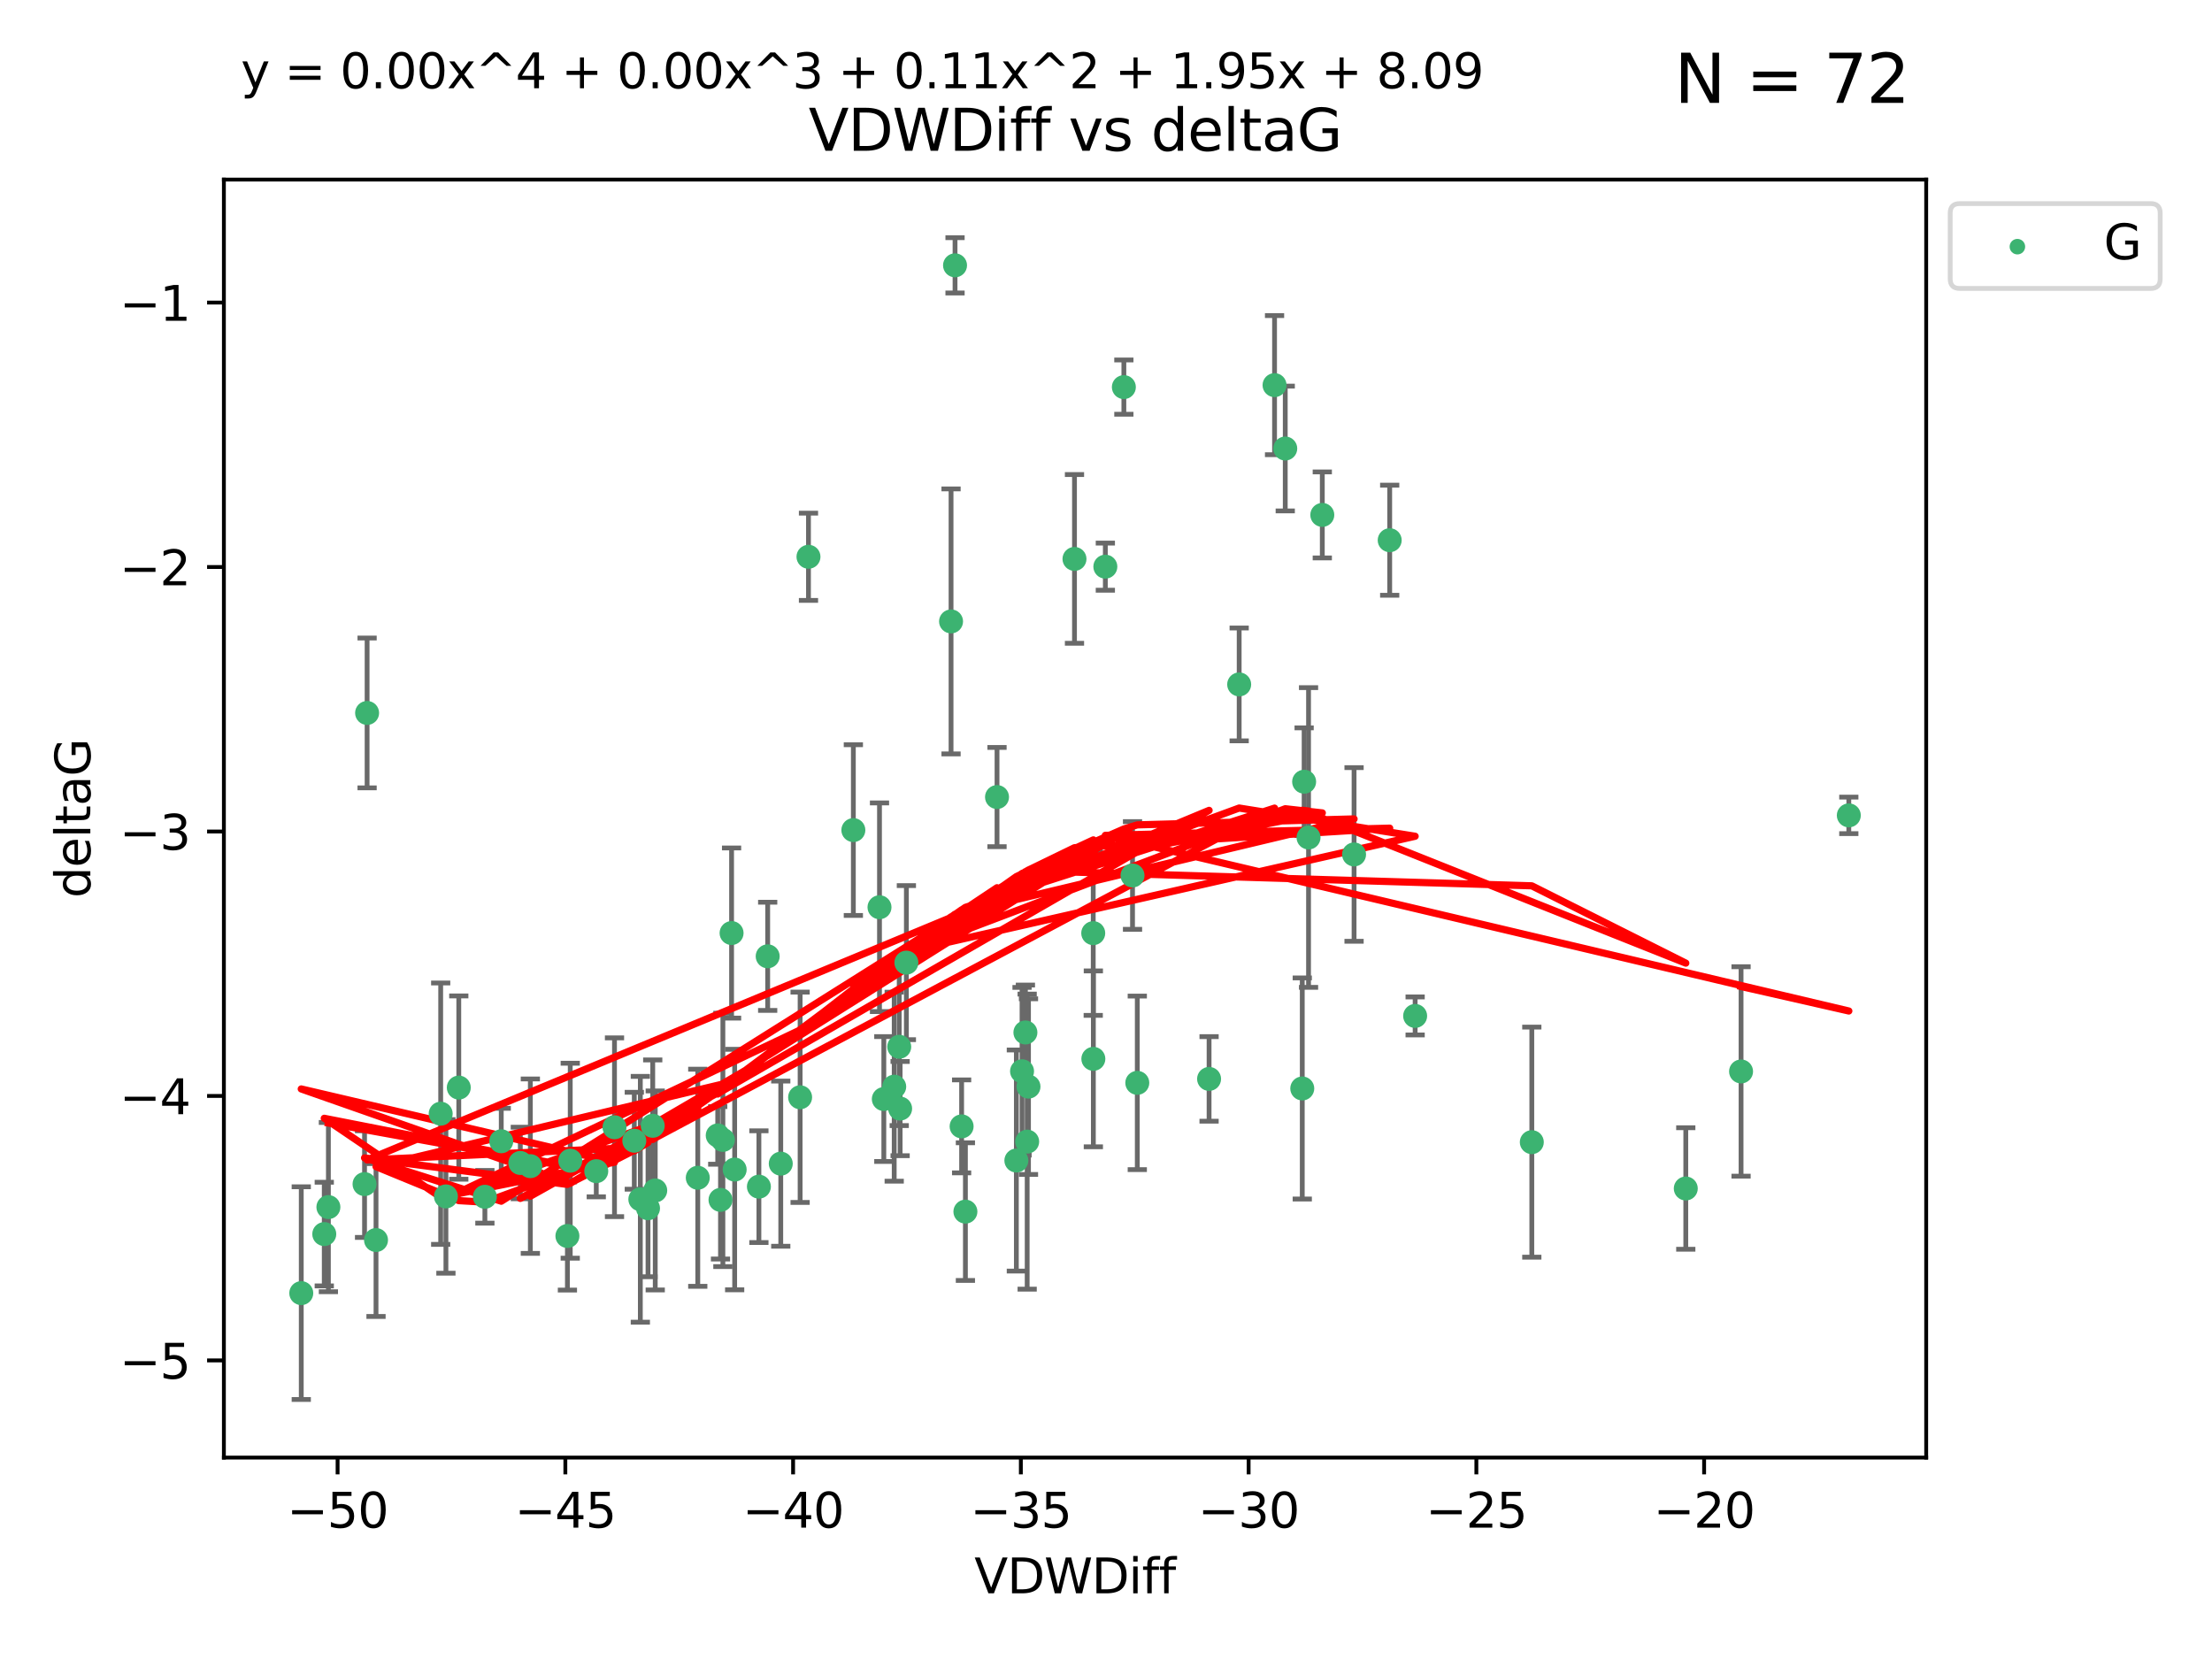 <?xml version="1.0" encoding="utf-8" standalone="no"?>
<!DOCTYPE svg PUBLIC "-//W3C//DTD SVG 1.1//EN"
  "http://www.w3.org/Graphics/SVG/1.1/DTD/svg11.dtd">
<svg xmlns:xlink="http://www.w3.org/1999/xlink" width="460.8pt" height="345.6pt" viewBox="0 0 460.8 345.6" xmlns="http://www.w3.org/2000/svg" version="1.1">
 <defs>
  <style type="text/css">*{stroke-linejoin: round; stroke-linecap: butt}</style>
 </defs>
 <g id="figure_1">
  <g id="patch_1">
   <path d="M 0 345.6 
L 460.8 345.6 
L 460.8 0 
L 0 0 
z
" style="fill: #ffffff"/>
  </g>
  <g id="axes_1">
   <g id="patch_2">
    <path d="M 46.64 303.64 
L 401.26 303.64 
L 401.26 37.411 
L 46.64 37.411 
z
" style="fill: #ffffff"/>
   </g>
   <g id="PathCollection_1">
    <defs>
     <path id="mcf8e134820" d="M 0 1.118 
C 0.297 1.118 0.581 1 0.791 0.791 
C 1 0.581 1.118 0.297 1.118 0 
C 1.118 -0.297 1 -0.581 0.791 -0.791 
C 0.581 -1 0.297 -1.118 0 -1.118 
C -0.297 -1.118 -0.581 -1 -0.791 -0.791 
C -1 -0.581 -1.118 -0.297 -1.118 0 
C -1.118 0.297 -1 0.581 -0.791 0.791 
C -0.581 1 -0.297 1.118 0 1.118 
z
" style="stroke: #3cb371"/>
    </defs>
    <g clip-path="url(#pd98033c7cc)">
     <use xlink:href="#mcf8e134820" x="68.411" y="251.46" style="fill: #3cb371; stroke: #3cb371"/>
     <use xlink:href="#mcf8e134820" x="124.214" y="243.977" style="fill: #3cb371; stroke: #3cb371"/>
     <use xlink:href="#mcf8e134820" x="67.551" y="257.08" style="fill: #3cb371; stroke: #3cb371"/>
     <use xlink:href="#mcf8e134820" x="91.803" y="232.001" style="fill: #3cb371; stroke: #3cb371"/>
     <use xlink:href="#mcf8e134820" x="128.011" y="234.826" style="fill: #3cb371; stroke: #3cb371"/>
     <use xlink:href="#mcf8e134820" x="62.759" y="269.383" style="fill: #3cb371; stroke: #3cb371"/>
     <use xlink:href="#mcf8e134820" x="118.792" y="241.796" style="fill: #3cb371; stroke: #3cb371"/>
     <use xlink:href="#mcf8e134820" x="145.359" y="245.348" style="fill: #3cb371; stroke: #3cb371"/>
     <use xlink:href="#mcf8e134820" x="92.893" y="249.234" style="fill: #3cb371; stroke: #3cb371"/>
     <use xlink:href="#mcf8e134820" x="166.679" y="228.582" style="fill: #3cb371; stroke: #3cb371"/>
     <use xlink:href="#mcf8e134820" x="149.516" y="236.528" style="fill: #3cb371; stroke: #3cb371"/>
     <use xlink:href="#mcf8e134820" x="150.59" y="237.464" style="fill: #3cb371; stroke: #3cb371"/>
     <use xlink:href="#mcf8e134820" x="108.391" y="242.265" style="fill: #3cb371; stroke: #3cb371"/>
     <use xlink:href="#mcf8e134820" x="153.044" y="243.641" style="fill: #3cb371; stroke: #3cb371"/>
     <use xlink:href="#mcf8e134820" x="78.331" y="258.322" style="fill: #3cb371; stroke: #3cb371"/>
     <use xlink:href="#mcf8e134820" x="95.574" y="226.563" style="fill: #3cb371; stroke: #3cb371"/>
     <use xlink:href="#mcf8e134820" x="101.011" y="249.312" style="fill: #3cb371; stroke: #3cb371"/>
     <use xlink:href="#mcf8e134820" x="134.994" y="251.701" style="fill: #3cb371; stroke: #3cb371"/>
     <use xlink:href="#mcf8e134820" x="132.136" y="237.637" style="fill: #3cb371; stroke: #3cb371"/>
     <use xlink:href="#mcf8e134820" x="158.093" y="247.203" style="fill: #3cb371; stroke: #3cb371"/>
     <use xlink:href="#mcf8e134820" x="110.482" y="242.932" style="fill: #3cb371; stroke: #3cb371"/>
     <use xlink:href="#mcf8e134820" x="152.401" y="194.371" style="fill: #3cb371; stroke: #3cb371"/>
     <use xlink:href="#mcf8e134820" x="150.094" y="249.955" style="fill: #3cb371; stroke: #3cb371"/>
     <use xlink:href="#mcf8e134820" x="251.873" y="224.758" style="fill: #3cb371; stroke: #3cb371"/>
     <use xlink:href="#mcf8e134820" x="76.474" y="148.521" style="fill: #3cb371; stroke: #3cb371"/>
     <use xlink:href="#mcf8e134820" x="133.394" y="249.833" style="fill: #3cb371; stroke: #3cb371"/>
     <use xlink:href="#mcf8e134820" x="118.202" y="257.479" style="fill: #3cb371; stroke: #3cb371"/>
     <use xlink:href="#mcf8e134820" x="75.941" y="246.67" style="fill: #3cb371; stroke: #3cb371"/>
     <use xlink:href="#mcf8e134820" x="104.421" y="237.745" style="fill: #3cb371; stroke: #3cb371"/>
     <use xlink:href="#mcf8e134820" x="214.252" y="226.364" style="fill: #3cb371; stroke: #3cb371"/>
     <use xlink:href="#mcf8e134820" x="227.74" y="194.392" style="fill: #3cb371; stroke: #3cb371"/>
     <use xlink:href="#mcf8e134820" x="211.727" y="241.76" style="fill: #3cb371; stroke: #3cb371"/>
     <use xlink:href="#mcf8e134820" x="168.421" y="115.986" style="fill: #3cb371; stroke: #3cb371"/>
     <use xlink:href="#mcf8e134820" x="198.122" y="129.453" style="fill: #3cb371; stroke: #3cb371"/>
     <use xlink:href="#mcf8e134820" x="177.77" y="172.924" style="fill: #3cb371; stroke: #3cb371"/>
     <use xlink:href="#mcf8e134820" x="187.512" y="230.938" style="fill: #3cb371; stroke: #3cb371"/>
     <use xlink:href="#mcf8e134820" x="162.647" y="242.409" style="fill: #3cb371; stroke: #3cb371"/>
     <use xlink:href="#mcf8e134820" x="227.766" y="220.579" style="fill: #3cb371; stroke: #3cb371"/>
     <use xlink:href="#mcf8e134820" x="184.117" y="228.95" style="fill: #3cb371; stroke: #3cb371"/>
     <use xlink:href="#mcf8e134820" x="200.322" y="234.646" style="fill: #3cb371; stroke: #3cb371"/>
     <use xlink:href="#mcf8e134820" x="258.142" y="142.577" style="fill: #3cb371; stroke: #3cb371"/>
     <use xlink:href="#mcf8e134820" x="294.8" y="211.638" style="fill: #3cb371; stroke: #3cb371"/>
     <use xlink:href="#mcf8e134820" x="187.325" y="218.064" style="fill: #3cb371; stroke: #3cb371"/>
     <use xlink:href="#mcf8e134820" x="207.697" y="166.039" style="fill: #3cb371; stroke: #3cb371"/>
     <use xlink:href="#mcf8e134820" x="188.816" y="200.533" style="fill: #3cb371; stroke: #3cb371"/>
     <use xlink:href="#mcf8e134820" x="201.112" y="252.404" style="fill: #3cb371; stroke: #3cb371"/>
     <use xlink:href="#mcf8e134820" x="265.512" y="80.232" style="fill: #3cb371; stroke: #3cb371"/>
     <use xlink:href="#mcf8e134820" x="136.498" y="247.993" style="fill: #3cb371; stroke: #3cb371"/>
     <use xlink:href="#mcf8e134820" x="135.976" y="234.52" style="fill: #3cb371; stroke: #3cb371"/>
     <use xlink:href="#mcf8e134820" x="198.951" y="55.274" style="fill: #3cb371; stroke: #3cb371"/>
     <use xlink:href="#mcf8e134820" x="282.076" y="177.996" style="fill: #3cb371; stroke: #3cb371"/>
     <use xlink:href="#mcf8e134820" x="236.919" y="225.576" style="fill: #3cb371; stroke: #3cb371"/>
     <use xlink:href="#mcf8e134820" x="234.121" y="80.641" style="fill: #3cb371; stroke: #3cb371"/>
     <use xlink:href="#mcf8e134820" x="212.911" y="223.162" style="fill: #3cb371; stroke: #3cb371"/>
     <use xlink:href="#mcf8e134820" x="159.922" y="199.216" style="fill: #3cb371; stroke: #3cb371"/>
     <use xlink:href="#mcf8e134820" x="235.925" y="182.379" style="fill: #3cb371; stroke: #3cb371"/>
     <use xlink:href="#mcf8e134820" x="183.215" y="188.994" style="fill: #3cb371; stroke: #3cb371"/>
     <use xlink:href="#mcf8e134820" x="186.28" y="226.376" style="fill: #3cb371; stroke: #3cb371"/>
     <use xlink:href="#mcf8e134820" x="267.741" y="93.435" style="fill: #3cb371; stroke: #3cb371"/>
     <use xlink:href="#mcf8e134820" x="275.459" y="107.266" style="fill: #3cb371; stroke: #3cb371"/>
     <use xlink:href="#mcf8e134820" x="213.611" y="215.083" style="fill: #3cb371; stroke: #3cb371"/>
     <use xlink:href="#mcf8e134820" x="272.593" y="174.464" style="fill: #3cb371; stroke: #3cb371"/>
     <use xlink:href="#mcf8e134820" x="271.675" y="162.844" style="fill: #3cb371; stroke: #3cb371"/>
     <use xlink:href="#mcf8e134820" x="271.286" y="226.749" style="fill: #3cb371; stroke: #3cb371"/>
     <use xlink:href="#mcf8e134820" x="351.179" y="247.584" style="fill: #3cb371; stroke: #3cb371"/>
     <use xlink:href="#mcf8e134820" x="319.104" y="237.932" style="fill: #3cb371; stroke: #3cb371"/>
     <use xlink:href="#mcf8e134820" x="213.979" y="237.821" style="fill: #3cb371; stroke: #3cb371"/>
     <use xlink:href="#mcf8e134820" x="223.835" y="116.434" style="fill: #3cb371; stroke: #3cb371"/>
     <use xlink:href="#mcf8e134820" x="289.499" y="112.537" style="fill: #3cb371; stroke: #3cb371"/>
     <use xlink:href="#mcf8e134820" x="230.263" y="118.044" style="fill: #3cb371; stroke: #3cb371"/>
     <use xlink:href="#mcf8e134820" x="385.141" y="169.857" style="fill: #3cb371; stroke: #3cb371"/>
     <use xlink:href="#mcf8e134820" x="362.695" y="223.204" style="fill: #3cb371; stroke: #3cb371"/>
    </g>
   </g>
   <g id="matplotlib.axis_1">
    <g id="xtick_1">
     <g id="line2d_1">
      <defs>
       <path id="mb2b5a37ebd" d="M 0 0 
L 0 3.5 
" style="stroke: #000000; stroke-width: 0.8"/>
      </defs>
      <g>
       <use xlink:href="#mb2b5a37ebd" x="70.327" y="303.64" style="stroke: #000000; stroke-width: 0.8"/>
      </g>
     </g>
     <g id="text_1">
      <!-- −50 -->
      <g transform="translate(59.774 318.238)scale(0.1 -0.1)">
       <defs>
        <path id="DejaVuSans-2212" d="M 678 2272 
L 4684 2272 
L 4684 1741 
L 678 1741 
L 678 2272 
z
" transform="scale(0.016)"/>
        <path id="DejaVuSans-35" d="M 691 4666 
L 3169 4666 
L 3169 4134 
L 1269 4134 
L 1269 2991 
Q 1406 3038 1543 3061 
Q 1681 3084 1819 3084 
Q 2600 3084 3056 2656 
Q 3513 2228 3513 1497 
Q 3513 744 3044 326 
Q 2575 -91 1722 -91 
Q 1428 -91 1123 -41 
Q 819 9 494 109 
L 494 744 
Q 775 591 1075 516 
Q 1375 441 1709 441 
Q 2250 441 2565 725 
Q 2881 1009 2881 1497 
Q 2881 1984 2565 2268 
Q 2250 2553 1709 2553 
Q 1456 2553 1204 2497 
Q 953 2441 691 2322 
L 691 4666 
z
" transform="scale(0.016)"/>
        <path id="DejaVuSans-30" d="M 2034 4250 
Q 1547 4250 1301 3770 
Q 1056 3291 1056 2328 
Q 1056 1369 1301 889 
Q 1547 409 2034 409 
Q 2525 409 2770 889 
Q 3016 1369 3016 2328 
Q 3016 3291 2770 3770 
Q 2525 4250 2034 4250 
z
M 2034 4750 
Q 2819 4750 3233 4129 
Q 3647 3509 3647 2328 
Q 3647 1150 3233 529 
Q 2819 -91 2034 -91 
Q 1250 -91 836 529 
Q 422 1150 422 2328 
Q 422 3509 836 4129 
Q 1250 4750 2034 4750 
z
" transform="scale(0.016)"/>
       </defs>
       <use xlink:href="#DejaVuSans-2212"/>
       <use xlink:href="#DejaVuSans-35" x="83.789"/>
       <use xlink:href="#DejaVuSans-30" x="147.412"/>
      </g>
     </g>
    </g>
    <g id="xtick_2">
     <g id="line2d_2">
      <g>
       <use xlink:href="#mb2b5a37ebd" x="117.772" y="303.64" style="stroke: #000000; stroke-width: 0.8"/>
      </g>
     </g>
     <g id="text_2">
      <!-- −45 -->
      <g transform="translate(107.219 318.238)scale(0.1 -0.1)">
       <defs>
        <path id="DejaVuSans-34" d="M 2419 4116 
L 825 1625 
L 2419 1625 
L 2419 4116 
z
M 2253 4666 
L 3047 4666 
L 3047 1625 
L 3713 1625 
L 3713 1100 
L 3047 1100 
L 3047 0 
L 2419 0 
L 2419 1100 
L 313 1100 
L 313 1709 
L 2253 4666 
z
" transform="scale(0.016)"/>
       </defs>
       <use xlink:href="#DejaVuSans-2212"/>
       <use xlink:href="#DejaVuSans-34" x="83.789"/>
       <use xlink:href="#DejaVuSans-35" x="147.412"/>
      </g>
     </g>
    </g>
    <g id="xtick_3">
     <g id="line2d_3">
      <g>
       <use xlink:href="#mb2b5a37ebd" x="165.217" y="303.64" style="stroke: #000000; stroke-width: 0.8"/>
      </g>
     </g>
     <g id="text_3">
      <!-- −40 -->
      <g transform="translate(154.665 318.238)scale(0.1 -0.1)">
       <use xlink:href="#DejaVuSans-2212"/>
       <use xlink:href="#DejaVuSans-34" x="83.789"/>
       <use xlink:href="#DejaVuSans-30" x="147.412"/>
      </g>
     </g>
    </g>
    <g id="xtick_4">
     <g id="line2d_4">
      <g>
       <use xlink:href="#mb2b5a37ebd" x="212.662" y="303.64" style="stroke: #000000; stroke-width: 0.8"/>
      </g>
     </g>
     <g id="text_4">
      <!-- −35 -->
      <g transform="translate(202.11 318.238)scale(0.1 -0.1)">
       <defs>
        <path id="DejaVuSans-33" d="M 2597 2516 
Q 3050 2419 3304 2112 
Q 3559 1806 3559 1356 
Q 3559 666 3084 287 
Q 2609 -91 1734 -91 
Q 1441 -91 1130 -33 
Q 819 25 488 141 
L 488 750 
Q 750 597 1062 519 
Q 1375 441 1716 441 
Q 2309 441 2620 675 
Q 2931 909 2931 1356 
Q 2931 1769 2642 2001 
Q 2353 2234 1838 2234 
L 1294 2234 
L 1294 2753 
L 1863 2753 
Q 2328 2753 2575 2939 
Q 2822 3125 2822 3475 
Q 2822 3834 2567 4026 
Q 2313 4219 1838 4219 
Q 1578 4219 1281 4162 
Q 984 4106 628 3988 
L 628 4550 
Q 988 4650 1302 4700 
Q 1616 4750 1894 4750 
Q 2613 4750 3031 4423 
Q 3450 4097 3450 3541 
Q 3450 3153 3228 2886 
Q 3006 2619 2597 2516 
z
" transform="scale(0.016)"/>
       </defs>
       <use xlink:href="#DejaVuSans-2212"/>
       <use xlink:href="#DejaVuSans-33" x="83.789"/>
       <use xlink:href="#DejaVuSans-35" x="147.412"/>
      </g>
     </g>
    </g>
    <g id="xtick_5">
     <g id="line2d_5">
      <g>
       <use xlink:href="#mb2b5a37ebd" x="260.108" y="303.64" style="stroke: #000000; stroke-width: 0.8"/>
      </g>
     </g>
     <g id="text_5">
      <!-- −30 -->
      <g transform="translate(249.555 318.238)scale(0.1 -0.1)">
       <use xlink:href="#DejaVuSans-2212"/>
       <use xlink:href="#DejaVuSans-33" x="83.789"/>
       <use xlink:href="#DejaVuSans-30" x="147.412"/>
      </g>
     </g>
    </g>
    <g id="xtick_6">
     <g id="line2d_6">
      <g>
       <use xlink:href="#mb2b5a37ebd" x="307.553" y="303.64" style="stroke: #000000; stroke-width: 0.8"/>
      </g>
     </g>
     <g id="text_6">
      <!-- −25 -->
      <g transform="translate(297 318.238)scale(0.1 -0.1)">
       <defs>
        <path id="DejaVuSans-32" d="M 1228 531 
L 3431 531 
L 3431 0 
L 469 0 
L 469 531 
Q 828 903 1448 1529 
Q 2069 2156 2228 2338 
Q 2531 2678 2651 2914 
Q 2772 3150 2772 3378 
Q 2772 3750 2511 3984 
Q 2250 4219 1831 4219 
Q 1534 4219 1204 4116 
Q 875 4013 500 3803 
L 500 4441 
Q 881 4594 1212 4672 
Q 1544 4750 1819 4750 
Q 2544 4750 2975 4387 
Q 3406 4025 3406 3419 
Q 3406 3131 3298 2873 
Q 3191 2616 2906 2266 
Q 2828 2175 2409 1742 
Q 1991 1309 1228 531 
z
" transform="scale(0.016)"/>
       </defs>
       <use xlink:href="#DejaVuSans-2212"/>
       <use xlink:href="#DejaVuSans-32" x="83.789"/>
       <use xlink:href="#DejaVuSans-35" x="147.412"/>
      </g>
     </g>
    </g>
    <g id="xtick_7">
     <g id="line2d_7">
      <g>
       <use xlink:href="#mb2b5a37ebd" x="354.998" y="303.64" style="stroke: #000000; stroke-width: 0.8"/>
      </g>
     </g>
     <g id="text_7">
      <!-- −20 -->
      <g transform="translate(344.446 318.238)scale(0.1 -0.1)">
       <use xlink:href="#DejaVuSans-2212"/>
       <use xlink:href="#DejaVuSans-32" x="83.789"/>
       <use xlink:href="#DejaVuSans-30" x="147.412"/>
      </g>
     </g>
    </g>
    <g id="text_8">
     <!-- VDWDiff -->
     <g transform="translate(202.977 331.917)scale(0.1 -0.1)">
      <defs>
       <path id="DejaVuSans-56" d="M 1831 0 
L 50 4666 
L 709 4666 
L 2188 738 
L 3669 4666 
L 4325 4666 
L 2547 0 
L 1831 0 
z
" transform="scale(0.016)"/>
       <path id="DejaVuSans-44" d="M 1259 4147 
L 1259 519 
L 2022 519 
Q 2988 519 3436 956 
Q 3884 1394 3884 2338 
Q 3884 3275 3436 3711 
Q 2988 4147 2022 4147 
L 1259 4147 
z
M 628 4666 
L 1925 4666 
Q 3281 4666 3915 4102 
Q 4550 3538 4550 2338 
Q 4550 1131 3912 565 
Q 3275 0 1925 0 
L 628 0 
L 628 4666 
z
" transform="scale(0.016)"/>
       <path id="DejaVuSans-57" d="M 213 4666 
L 850 4666 
L 1831 722 
L 2809 4666 
L 3519 4666 
L 4500 722 
L 5478 4666 
L 6119 4666 
L 4947 0 
L 4153 0 
L 3169 4050 
L 2175 0 
L 1381 0 
L 213 4666 
z
" transform="scale(0.016)"/>
       <path id="DejaVuSans-69" d="M 603 3500 
L 1178 3500 
L 1178 0 
L 603 0 
L 603 3500 
z
M 603 4863 
L 1178 4863 
L 1178 4134 
L 603 4134 
L 603 4863 
z
" transform="scale(0.016)"/>
       <path id="DejaVuSans-66" d="M 2375 4863 
L 2375 4384 
L 1825 4384 
Q 1516 4384 1395 4259 
Q 1275 4134 1275 3809 
L 1275 3500 
L 2222 3500 
L 2222 3053 
L 1275 3053 
L 1275 0 
L 697 0 
L 697 3053 
L 147 3053 
L 147 3500 
L 697 3500 
L 697 3744 
Q 697 4328 969 4595 
Q 1241 4863 1831 4863 
L 2375 4863 
z
" transform="scale(0.016)"/>
      </defs>
      <use xlink:href="#DejaVuSans-56"/>
      <use xlink:href="#DejaVuSans-44" x="68.408"/>
      <use xlink:href="#DejaVuSans-57" x="145.41"/>
      <use xlink:href="#DejaVuSans-44" x="244.287"/>
      <use xlink:href="#DejaVuSans-69" x="321.289"/>
      <use xlink:href="#DejaVuSans-66" x="349.072"/>
      <use xlink:href="#DejaVuSans-66" x="384.277"/>
     </g>
    </g>
   </g>
   <g id="matplotlib.axis_2">
    <g id="ytick_1">
     <g id="line2d_8">
      <defs>
       <path id="m48f1391459" d="M 0 0 
L -3.5 0 
" style="stroke: #000000; stroke-width: 0.8"/>
      </defs>
      <g>
       <use xlink:href="#m48f1391459" x="46.64" y="283.398" style="stroke: #000000; stroke-width: 0.8"/>
      </g>
     </g>
     <g id="text_9">
      <!-- −5 -->
      <g transform="translate(24.898 287.197)scale(0.1 -0.1)">
       <use xlink:href="#DejaVuSans-2212"/>
       <use xlink:href="#DejaVuSans-35" x="83.789"/>
      </g>
     </g>
    </g>
    <g id="ytick_2">
     <g id="line2d_9">
      <g>
       <use xlink:href="#m48f1391459" x="46.64" y="228.306" style="stroke: #000000; stroke-width: 0.8"/>
      </g>
     </g>
     <g id="text_10">
      <!-- −4 -->
      <g transform="translate(24.898 232.105)scale(0.1 -0.1)">
       <use xlink:href="#DejaVuSans-2212"/>
       <use xlink:href="#DejaVuSans-34" x="83.789"/>
      </g>
     </g>
    </g>
    <g id="ytick_3">
     <g id="line2d_10">
      <g>
       <use xlink:href="#m48f1391459" x="46.64" y="173.213" style="stroke: #000000; stroke-width: 0.8"/>
      </g>
     </g>
     <g id="text_11">
      <!-- −3 -->
      <g transform="translate(24.898 177.012)scale(0.1 -0.1)">
       <use xlink:href="#DejaVuSans-2212"/>
       <use xlink:href="#DejaVuSans-33" x="83.789"/>
      </g>
     </g>
    </g>
    <g id="ytick_4">
     <g id="line2d_11">
      <g>
       <use xlink:href="#m48f1391459" x="46.64" y="118.12" style="stroke: #000000; stroke-width: 0.8"/>
      </g>
     </g>
     <g id="text_12">
      <!-- −2 -->
      <g transform="translate(24.898 121.919)scale(0.1 -0.1)">
       <use xlink:href="#DejaVuSans-2212"/>
       <use xlink:href="#DejaVuSans-32" x="83.789"/>
      </g>
     </g>
    </g>
    <g id="ytick_5">
     <g id="line2d_12">
      <g>
       <use xlink:href="#m48f1391459" x="46.64" y="63.027" style="stroke: #000000; stroke-width: 0.8"/>
      </g>
     </g>
     <g id="text_13">
      <!-- −1 -->
      <g transform="translate(24.898 66.827)scale(0.1 -0.1)">
       <defs>
        <path id="DejaVuSans-31" d="M 794 531 
L 1825 531 
L 1825 4091 
L 703 3866 
L 703 4441 
L 1819 4666 
L 2450 4666 
L 2450 531 
L 3481 531 
L 3481 0 
L 794 0 
L 794 531 
z
" transform="scale(0.016)"/>
       </defs>
       <use xlink:href="#DejaVuSans-2212"/>
       <use xlink:href="#DejaVuSans-31" x="83.789"/>
      </g>
     </g>
    </g>
    <g id="text_14">
     <!-- deltaG -->
     <g transform="translate(18.818 187.064)rotate(-90)scale(0.1 -0.1)">
      <defs>
       <path id="DejaVuSans-64" d="M 2906 2969 
L 2906 4863 
L 3481 4863 
L 3481 0 
L 2906 0 
L 2906 525 
Q 2725 213 2448 61 
Q 2172 -91 1784 -91 
Q 1150 -91 751 415 
Q 353 922 353 1747 
Q 353 2572 751 3078 
Q 1150 3584 1784 3584 
Q 2172 3584 2448 3432 
Q 2725 3281 2906 2969 
z
M 947 1747 
Q 947 1113 1208 752 
Q 1469 391 1925 391 
Q 2381 391 2643 752 
Q 2906 1113 2906 1747 
Q 2906 2381 2643 2742 
Q 2381 3103 1925 3103 
Q 1469 3103 1208 2742 
Q 947 2381 947 1747 
z
" transform="scale(0.016)"/>
       <path id="DejaVuSans-65" d="M 3597 1894 
L 3597 1613 
L 953 1613 
Q 991 1019 1311 708 
Q 1631 397 2203 397 
Q 2534 397 2845 478 
Q 3156 559 3463 722 
L 3463 178 
Q 3153 47 2828 -22 
Q 2503 -91 2169 -91 
Q 1331 -91 842 396 
Q 353 884 353 1716 
Q 353 2575 817 3079 
Q 1281 3584 2069 3584 
Q 2775 3584 3186 3129 
Q 3597 2675 3597 1894 
z
M 3022 2063 
Q 3016 2534 2758 2815 
Q 2500 3097 2075 3097 
Q 1594 3097 1305 2825 
Q 1016 2553 972 2059 
L 3022 2063 
z
" transform="scale(0.016)"/>
       <path id="DejaVuSans-6c" d="M 603 4863 
L 1178 4863 
L 1178 0 
L 603 0 
L 603 4863 
z
" transform="scale(0.016)"/>
       <path id="DejaVuSans-74" d="M 1172 4494 
L 1172 3500 
L 2356 3500 
L 2356 3053 
L 1172 3053 
L 1172 1153 
Q 1172 725 1289 603 
Q 1406 481 1766 481 
L 2356 481 
L 2356 0 
L 1766 0 
Q 1100 0 847 248 
Q 594 497 594 1153 
L 594 3053 
L 172 3053 
L 172 3500 
L 594 3500 
L 594 4494 
L 1172 4494 
z
" transform="scale(0.016)"/>
       <path id="DejaVuSans-61" d="M 2194 1759 
Q 1497 1759 1228 1600 
Q 959 1441 959 1056 
Q 959 750 1161 570 
Q 1363 391 1709 391 
Q 2188 391 2477 730 
Q 2766 1069 2766 1631 
L 2766 1759 
L 2194 1759 
z
M 3341 1997 
L 3341 0 
L 2766 0 
L 2766 531 
Q 2569 213 2275 61 
Q 1981 -91 1556 -91 
Q 1019 -91 701 211 
Q 384 513 384 1019 
Q 384 1609 779 1909 
Q 1175 2209 1959 2209 
L 2766 2209 
L 2766 2266 
Q 2766 2663 2505 2880 
Q 2244 3097 1772 3097 
Q 1472 3097 1187 3025 
Q 903 2953 641 2809 
L 641 3341 
Q 956 3463 1253 3523 
Q 1550 3584 1831 3584 
Q 2591 3584 2966 3190 
Q 3341 2797 3341 1997 
z
" transform="scale(0.016)"/>
       <path id="DejaVuSans-47" d="M 3809 666 
L 3809 1919 
L 2778 1919 
L 2778 2438 
L 4434 2438 
L 4434 434 
Q 4069 175 3628 42 
Q 3188 -91 2688 -91 
Q 1594 -91 976 548 
Q 359 1188 359 2328 
Q 359 3472 976 4111 
Q 1594 4750 2688 4750 
Q 3144 4750 3555 4637 
Q 3966 4525 4313 4306 
L 4313 3634 
Q 3963 3931 3569 4081 
Q 3175 4231 2741 4231 
Q 1884 4231 1454 3753 
Q 1025 3275 1025 2328 
Q 1025 1384 1454 906 
Q 1884 428 2741 428 
Q 3075 428 3337 486 
Q 3600 544 3809 666 
z
" transform="scale(0.016)"/>
      </defs>
      <use xlink:href="#DejaVuSans-64"/>
      <use xlink:href="#DejaVuSans-65" x="63.477"/>
      <use xlink:href="#DejaVuSans-6c" x="125"/>
      <use xlink:href="#DejaVuSans-74" x="152.783"/>
      <use xlink:href="#DejaVuSans-61" x="191.992"/>
      <use xlink:href="#DejaVuSans-47" x="253.271"/>
     </g>
    </g>
   </g>
   <g id="LineCollection_1">
    <path d="M 68.411 269.092 
L 68.411 233.829 
" clip-path="url(#pd98033c7cc)" style="fill: none; stroke: #696969"/>
    <path d="M 124.214 249.325 
L 124.214 238.63 
" clip-path="url(#pd98033c7cc)" style="fill: none; stroke: #696969"/>
    <path d="M 67.551 267.88 
L 67.551 246.279 
" clip-path="url(#pd98033c7cc)" style="fill: none; stroke: #696969"/>
    <path d="M 91.803 259.227 
L 91.803 204.776 
" clip-path="url(#pd98033c7cc)" style="fill: none; stroke: #696969"/>
    <path d="M 128.011 253.445 
L 128.011 216.207 
" clip-path="url(#pd98033c7cc)" style="fill: none; stroke: #696969"/>
    <path d="M 62.759 291.539 
L 62.759 247.227 
" clip-path="url(#pd98033c7cc)" style="fill: none; stroke: #696969"/>
    <path d="M 118.792 262.102 
L 118.792 221.49 
" clip-path="url(#pd98033c7cc)" style="fill: none; stroke: #696969"/>
    <path d="M 145.359 267.963 
L 145.359 222.734 
" clip-path="url(#pd98033c7cc)" style="fill: none; stroke: #696969"/>
    <path d="M 92.893 265.229 
L 92.893 233.239 
" clip-path="url(#pd98033c7cc)" style="fill: none; stroke: #696969"/>
    <path d="M 166.679 250.491 
L 166.679 206.674 
" clip-path="url(#pd98033c7cc)" style="fill: none; stroke: #696969"/>
    <path d="M 149.516 242.53 
L 149.516 230.526 
" clip-path="url(#pd98033c7cc)" style="fill: none; stroke: #696969"/>
    <path d="M 150.59 263.857 
L 150.59 211.07 
" clip-path="url(#pd98033c7cc)" style="fill: none; stroke: #696969"/>
    <path d="M 108.391 249.716 
L 108.391 234.814 
" clip-path="url(#pd98033c7cc)" style="fill: none; stroke: #696969"/>
    <path d="M 153.044 268.691 
L 153.044 218.592 
" clip-path="url(#pd98033c7cc)" style="fill: none; stroke: #696969"/>
    <path d="M 78.331 274.245 
L 78.331 242.4 
" clip-path="url(#pd98033c7cc)" style="fill: none; stroke: #696969"/>
    <path d="M 95.574 245.653 
L 95.574 207.472 
" clip-path="url(#pd98033c7cc)" style="fill: none; stroke: #696969"/>
    <path d="M 101.011 254.802 
L 101.011 243.822 
" clip-path="url(#pd98033c7cc)" style="fill: none; stroke: #696969"/>
    <path d="M 134.994 265.966 
L 134.994 237.436 
" clip-path="url(#pd98033c7cc)" style="fill: none; stroke: #696969"/>
    <path d="M 132.136 247.729 
L 132.136 227.544 
" clip-path="url(#pd98033c7cc)" style="fill: none; stroke: #696969"/>
    <path d="M 158.093 258.838 
L 158.093 235.568 
" clip-path="url(#pd98033c7cc)" style="fill: none; stroke: #696969"/>
    <path d="M 110.482 261.099 
L 110.482 224.764 
" clip-path="url(#pd98033c7cc)" style="fill: none; stroke: #696969"/>
    <path d="M 152.401 212.092 
L 152.401 176.65 
" clip-path="url(#pd98033c7cc)" style="fill: none; stroke: #696969"/>
    <path d="M 150.094 262.276 
L 150.094 237.633 
" clip-path="url(#pd98033c7cc)" style="fill: none; stroke: #696969"/>
    <path d="M 251.873 233.565 
L 251.873 215.95 
" clip-path="url(#pd98033c7cc)" style="fill: none; stroke: #696969"/>
    <path d="M 76.474 164.126 
L 76.474 132.916 
" clip-path="url(#pd98033c7cc)" style="fill: none; stroke: #696969"/>
    <path d="M 133.394 275.436 
L 133.394 224.23 
" clip-path="url(#pd98033c7cc)" style="fill: none; stroke: #696969"/>
    <path d="M 118.202 268.748 
L 118.202 246.21 
" clip-path="url(#pd98033c7cc)" style="fill: none; stroke: #696969"/>
    <path d="M 75.941 257.779 
L 75.941 235.561 
" clip-path="url(#pd98033c7cc)" style="fill: none; stroke: #696969"/>
    <path d="M 104.421 244.605 
L 104.421 230.885 
" clip-path="url(#pd98033c7cc)" style="fill: none; stroke: #696969"/>
    <path d="M 214.252 244.657 
L 214.252 208.07 
" clip-path="url(#pd98033c7cc)" style="fill: none; stroke: #696969"/>
    <path d="M 227.74 211.519 
L 227.74 177.266 
" clip-path="url(#pd98033c7cc)" style="fill: none; stroke: #696969"/>
    <path d="M 211.727 264.791 
L 211.727 218.73 
" clip-path="url(#pd98033c7cc)" style="fill: none; stroke: #696969"/>
    <path d="M 168.421 125.071 
L 168.421 106.901 
" clip-path="url(#pd98033c7cc)" style="fill: none; stroke: #696969"/>
    <path d="M 198.122 157.054 
L 198.122 101.852 
" clip-path="url(#pd98033c7cc)" style="fill: none; stroke: #696969"/>
    <path d="M 177.77 190.704 
L 177.77 155.144 
" clip-path="url(#pd98033c7cc)" style="fill: none; stroke: #696969"/>
    <path d="M 187.512 240.75 
L 187.512 221.125 
" clip-path="url(#pd98033c7cc)" style="fill: none; stroke: #696969"/>
    <path d="M 162.647 259.614 
L 162.647 225.205 
" clip-path="url(#pd98033c7cc)" style="fill: none; stroke: #696969"/>
    <path d="M 227.766 238.897 
L 227.766 202.262 
" clip-path="url(#pd98033c7cc)" style="fill: none; stroke: #696969"/>
    <path d="M 184.117 241.954 
L 184.117 215.946 
" clip-path="url(#pd98033c7cc)" style="fill: none; stroke: #696969"/>
    <path d="M 200.322 244.331 
L 200.322 224.962 
" clip-path="url(#pd98033c7cc)" style="fill: none; stroke: #696969"/>
    <path d="M 258.142 154.332 
L 258.142 130.822 
" clip-path="url(#pd98033c7cc)" style="fill: none; stroke: #696969"/>
    <path d="M 294.8 215.596 
L 294.8 207.68 
" clip-path="url(#pd98033c7cc)" style="fill: none; stroke: #696969"/>
    <path d="M 187.325 234.48 
L 187.325 201.648 
" clip-path="url(#pd98033c7cc)" style="fill: none; stroke: #696969"/>
    <path d="M 207.697 176.372 
L 207.697 155.705 
" clip-path="url(#pd98033c7cc)" style="fill: none; stroke: #696969"/>
    <path d="M 188.816 216.578 
L 188.816 184.488 
" clip-path="url(#pd98033c7cc)" style="fill: none; stroke: #696969"/>
    <path d="M 201.112 266.745 
L 201.112 238.062 
" clip-path="url(#pd98033c7cc)" style="fill: none; stroke: #696969"/>
    <path d="M 265.512 94.723 
L 265.512 65.741 
" clip-path="url(#pd98033c7cc)" style="fill: none; stroke: #696969"/>
    <path d="M 136.498 268.722 
L 136.498 227.263 
" clip-path="url(#pd98033c7cc)" style="fill: none; stroke: #696969"/>
    <path d="M 135.976 248.237 
L 135.976 220.803 
" clip-path="url(#pd98033c7cc)" style="fill: none; stroke: #696969"/>
    <path d="M 198.951 61.035 
L 198.951 49.513 
" clip-path="url(#pd98033c7cc)" style="fill: none; stroke: #696969"/>
    <path d="M 282.076 196.084 
L 282.076 159.908 
" clip-path="url(#pd98033c7cc)" style="fill: none; stroke: #696969"/>
    <path d="M 236.919 243.651 
L 236.919 207.502 
" clip-path="url(#pd98033c7cc)" style="fill: none; stroke: #696969"/>
    <path d="M 234.121 86.292 
L 234.121 74.989 
" clip-path="url(#pd98033c7cc)" style="fill: none; stroke: #696969"/>
    <path d="M 212.911 240.632 
L 212.911 205.691 
" clip-path="url(#pd98033c7cc)" style="fill: none; stroke: #696969"/>
    <path d="M 159.922 210.485 
L 159.922 187.947 
" clip-path="url(#pd98033c7cc)" style="fill: none; stroke: #696969"/>
    <path d="M 235.925 193.597 
L 235.925 171.16 
" clip-path="url(#pd98033c7cc)" style="fill: none; stroke: #696969"/>
    <path d="M 183.215 210.725 
L 183.215 167.263 
" clip-path="url(#pd98033c7cc)" style="fill: none; stroke: #696969"/>
    <path d="M 186.28 246.062 
L 186.28 206.689 
" clip-path="url(#pd98033c7cc)" style="fill: none; stroke: #696969"/>
    <path d="M 267.741 106.434 
L 267.741 80.437 
" clip-path="url(#pd98033c7cc)" style="fill: none; stroke: #696969"/>
    <path d="M 275.459 116.225 
L 275.459 98.307 
" clip-path="url(#pd98033c7cc)" style="fill: none; stroke: #696969"/>
    <path d="M 213.611 224.964 
L 213.611 205.203 
" clip-path="url(#pd98033c7cc)" style="fill: none; stroke: #696969"/>
    <path d="M 272.593 205.681 
L 272.593 143.247 
" clip-path="url(#pd98033c7cc)" style="fill: none; stroke: #696969"/>
    <path d="M 271.675 174.063 
L 271.675 151.626 
" clip-path="url(#pd98033c7cc)" style="fill: none; stroke: #696969"/>
    <path d="M 271.286 249.779 
L 271.286 203.719 
" clip-path="url(#pd98033c7cc)" style="fill: none; stroke: #696969"/>
    <path d="M 351.179 260.242 
L 351.179 234.927 
" clip-path="url(#pd98033c7cc)" style="fill: none; stroke: #696969"/>
    <path d="M 319.104 261.895 
L 319.104 213.968 
" clip-path="url(#pd98033c7cc)" style="fill: none; stroke: #696969"/>
    <path d="M 213.979 268.555 
L 213.979 207.088 
" clip-path="url(#pd98033c7cc)" style="fill: none; stroke: #696969"/>
    <path d="M 223.835 134.01 
L 223.835 98.858 
" clip-path="url(#pd98033c7cc)" style="fill: none; stroke: #696969"/>
    <path d="M 289.499 124.003 
L 289.499 101.07 
" clip-path="url(#pd98033c7cc)" style="fill: none; stroke: #696969"/>
    <path d="M 230.263 122.954 
L 230.263 113.134 
" clip-path="url(#pd98033c7cc)" style="fill: none; stroke: #696969"/>
    <path d="M 385.141 173.663 
L 385.141 166.05 
" clip-path="url(#pd98033c7cc)" style="fill: none; stroke: #696969"/>
    <path d="M 362.695 245.02 
L 362.695 201.387 
" clip-path="url(#pd98033c7cc)" style="fill: none; stroke: #696969"/>
   </g>
   <g id="line2d_13">
    <defs>
     <path id="mb52d387038" d="M 2 0 
L -2 -0 
" style="stroke: #696969"/>
    </defs>
    <g clip-path="url(#pd98033c7cc)">
     <use xlink:href="#mb52d387038" x="68.411" y="269.092" style="fill: #696969; stroke: #696969"/>
     <use xlink:href="#mb52d387038" x="124.214" y="249.325" style="fill: #696969; stroke: #696969"/>
     <use xlink:href="#mb52d387038" x="67.551" y="267.88" style="fill: #696969; stroke: #696969"/>
     <use xlink:href="#mb52d387038" x="91.803" y="259.227" style="fill: #696969; stroke: #696969"/>
     <use xlink:href="#mb52d387038" x="128.011" y="253.445" style="fill: #696969; stroke: #696969"/>
     <use xlink:href="#mb52d387038" x="62.759" y="291.539" style="fill: #696969; stroke: #696969"/>
     <use xlink:href="#mb52d387038" x="118.792" y="262.102" style="fill: #696969; stroke: #696969"/>
     <use xlink:href="#mb52d387038" x="145.359" y="267.963" style="fill: #696969; stroke: #696969"/>
     <use xlink:href="#mb52d387038" x="92.893" y="265.229" style="fill: #696969; stroke: #696969"/>
     <use xlink:href="#mb52d387038" x="166.679" y="250.491" style="fill: #696969; stroke: #696969"/>
     <use xlink:href="#mb52d387038" x="149.516" y="242.53" style="fill: #696969; stroke: #696969"/>
     <use xlink:href="#mb52d387038" x="150.59" y="263.857" style="fill: #696969; stroke: #696969"/>
     <use xlink:href="#mb52d387038" x="108.391" y="249.716" style="fill: #696969; stroke: #696969"/>
     <use xlink:href="#mb52d387038" x="153.044" y="268.691" style="fill: #696969; stroke: #696969"/>
     <use xlink:href="#mb52d387038" x="78.331" y="274.245" style="fill: #696969; stroke: #696969"/>
     <use xlink:href="#mb52d387038" x="95.574" y="245.653" style="fill: #696969; stroke: #696969"/>
     <use xlink:href="#mb52d387038" x="101.011" y="254.802" style="fill: #696969; stroke: #696969"/>
     <use xlink:href="#mb52d387038" x="134.994" y="265.966" style="fill: #696969; stroke: #696969"/>
     <use xlink:href="#mb52d387038" x="132.136" y="247.729" style="fill: #696969; stroke: #696969"/>
     <use xlink:href="#mb52d387038" x="158.093" y="258.838" style="fill: #696969; stroke: #696969"/>
     <use xlink:href="#mb52d387038" x="110.482" y="261.099" style="fill: #696969; stroke: #696969"/>
     <use xlink:href="#mb52d387038" x="152.401" y="212.092" style="fill: #696969; stroke: #696969"/>
     <use xlink:href="#mb52d387038" x="150.094" y="262.276" style="fill: #696969; stroke: #696969"/>
     <use xlink:href="#mb52d387038" x="251.873" y="233.565" style="fill: #696969; stroke: #696969"/>
     <use xlink:href="#mb52d387038" x="76.474" y="164.126" style="fill: #696969; stroke: #696969"/>
     <use xlink:href="#mb52d387038" x="133.394" y="275.436" style="fill: #696969; stroke: #696969"/>
     <use xlink:href="#mb52d387038" x="118.202" y="268.748" style="fill: #696969; stroke: #696969"/>
     <use xlink:href="#mb52d387038" x="75.941" y="257.779" style="fill: #696969; stroke: #696969"/>
     <use xlink:href="#mb52d387038" x="104.421" y="244.605" style="fill: #696969; stroke: #696969"/>
     <use xlink:href="#mb52d387038" x="214.252" y="244.657" style="fill: #696969; stroke: #696969"/>
     <use xlink:href="#mb52d387038" x="227.74" y="211.519" style="fill: #696969; stroke: #696969"/>
     <use xlink:href="#mb52d387038" x="211.727" y="264.791" style="fill: #696969; stroke: #696969"/>
     <use xlink:href="#mb52d387038" x="168.421" y="125.071" style="fill: #696969; stroke: #696969"/>
     <use xlink:href="#mb52d387038" x="198.122" y="157.054" style="fill: #696969; stroke: #696969"/>
     <use xlink:href="#mb52d387038" x="177.77" y="190.704" style="fill: #696969; stroke: #696969"/>
     <use xlink:href="#mb52d387038" x="187.512" y="240.75" style="fill: #696969; stroke: #696969"/>
     <use xlink:href="#mb52d387038" x="162.647" y="259.614" style="fill: #696969; stroke: #696969"/>
     <use xlink:href="#mb52d387038" x="227.766" y="238.897" style="fill: #696969; stroke: #696969"/>
     <use xlink:href="#mb52d387038" x="184.117" y="241.954" style="fill: #696969; stroke: #696969"/>
     <use xlink:href="#mb52d387038" x="200.322" y="244.331" style="fill: #696969; stroke: #696969"/>
     <use xlink:href="#mb52d387038" x="258.142" y="154.332" style="fill: #696969; stroke: #696969"/>
     <use xlink:href="#mb52d387038" x="294.8" y="215.596" style="fill: #696969; stroke: #696969"/>
     <use xlink:href="#mb52d387038" x="187.325" y="234.48" style="fill: #696969; stroke: #696969"/>
     <use xlink:href="#mb52d387038" x="207.697" y="176.372" style="fill: #696969; stroke: #696969"/>
     <use xlink:href="#mb52d387038" x="188.816" y="216.578" style="fill: #696969; stroke: #696969"/>
     <use xlink:href="#mb52d387038" x="201.112" y="266.745" style="fill: #696969; stroke: #696969"/>
     <use xlink:href="#mb52d387038" x="265.512" y="94.723" style="fill: #696969; stroke: #696969"/>
     <use xlink:href="#mb52d387038" x="136.498" y="268.722" style="fill: #696969; stroke: #696969"/>
     <use xlink:href="#mb52d387038" x="135.976" y="248.237" style="fill: #696969; stroke: #696969"/>
     <use xlink:href="#mb52d387038" x="198.951" y="61.035" style="fill: #696969; stroke: #696969"/>
     <use xlink:href="#mb52d387038" x="282.076" y="196.084" style="fill: #696969; stroke: #696969"/>
     <use xlink:href="#mb52d387038" x="236.919" y="243.651" style="fill: #696969; stroke: #696969"/>
     <use xlink:href="#mb52d387038" x="234.121" y="86.292" style="fill: #696969; stroke: #696969"/>
     <use xlink:href="#mb52d387038" x="212.911" y="240.632" style="fill: #696969; stroke: #696969"/>
     <use xlink:href="#mb52d387038" x="159.922" y="210.485" style="fill: #696969; stroke: #696969"/>
     <use xlink:href="#mb52d387038" x="235.925" y="193.597" style="fill: #696969; stroke: #696969"/>
     <use xlink:href="#mb52d387038" x="183.215" y="210.725" style="fill: #696969; stroke: #696969"/>
     <use xlink:href="#mb52d387038" x="186.28" y="246.062" style="fill: #696969; stroke: #696969"/>
     <use xlink:href="#mb52d387038" x="267.741" y="106.434" style="fill: #696969; stroke: #696969"/>
     <use xlink:href="#mb52d387038" x="275.459" y="116.225" style="fill: #696969; stroke: #696969"/>
     <use xlink:href="#mb52d387038" x="213.611" y="224.964" style="fill: #696969; stroke: #696969"/>
     <use xlink:href="#mb52d387038" x="272.593" y="205.681" style="fill: #696969; stroke: #696969"/>
     <use xlink:href="#mb52d387038" x="271.675" y="174.063" style="fill: #696969; stroke: #696969"/>
     <use xlink:href="#mb52d387038" x="271.286" y="249.779" style="fill: #696969; stroke: #696969"/>
     <use xlink:href="#mb52d387038" x="351.179" y="260.242" style="fill: #696969; stroke: #696969"/>
     <use xlink:href="#mb52d387038" x="319.104" y="261.895" style="fill: #696969; stroke: #696969"/>
     <use xlink:href="#mb52d387038" x="213.979" y="268.555" style="fill: #696969; stroke: #696969"/>
     <use xlink:href="#mb52d387038" x="223.835" y="134.01" style="fill: #696969; stroke: #696969"/>
     <use xlink:href="#mb52d387038" x="289.499" y="124.003" style="fill: #696969; stroke: #696969"/>
     <use xlink:href="#mb52d387038" x="230.263" y="122.954" style="fill: #696969; stroke: #696969"/>
     <use xlink:href="#mb52d387038" x="385.141" y="173.663" style="fill: #696969; stroke: #696969"/>
     <use xlink:href="#mb52d387038" x="362.695" y="245.02" style="fill: #696969; stroke: #696969"/>
    </g>
   </g>
   <g id="line2d_14">
    <g clip-path="url(#pd98033c7cc)">
     <use xlink:href="#mb52d387038" x="68.411" y="233.829" style="fill: #696969; stroke: #696969"/>
     <use xlink:href="#mb52d387038" x="124.214" y="238.63" style="fill: #696969; stroke: #696969"/>
     <use xlink:href="#mb52d387038" x="67.551" y="246.279" style="fill: #696969; stroke: #696969"/>
     <use xlink:href="#mb52d387038" x="91.803" y="204.776" style="fill: #696969; stroke: #696969"/>
     <use xlink:href="#mb52d387038" x="128.011" y="216.207" style="fill: #696969; stroke: #696969"/>
     <use xlink:href="#mb52d387038" x="62.759" y="247.227" style="fill: #696969; stroke: #696969"/>
     <use xlink:href="#mb52d387038" x="118.792" y="221.49" style="fill: #696969; stroke: #696969"/>
     <use xlink:href="#mb52d387038" x="145.359" y="222.734" style="fill: #696969; stroke: #696969"/>
     <use xlink:href="#mb52d387038" x="92.893" y="233.239" style="fill: #696969; stroke: #696969"/>
     <use xlink:href="#mb52d387038" x="166.679" y="206.674" style="fill: #696969; stroke: #696969"/>
     <use xlink:href="#mb52d387038" x="149.516" y="230.526" style="fill: #696969; stroke: #696969"/>
     <use xlink:href="#mb52d387038" x="150.59" y="211.07" style="fill: #696969; stroke: #696969"/>
     <use xlink:href="#mb52d387038" x="108.391" y="234.814" style="fill: #696969; stroke: #696969"/>
     <use xlink:href="#mb52d387038" x="153.044" y="218.592" style="fill: #696969; stroke: #696969"/>
     <use xlink:href="#mb52d387038" x="78.331" y="242.4" style="fill: #696969; stroke: #696969"/>
     <use xlink:href="#mb52d387038" x="95.574" y="207.472" style="fill: #696969; stroke: #696969"/>
     <use xlink:href="#mb52d387038" x="101.011" y="243.822" style="fill: #696969; stroke: #696969"/>
     <use xlink:href="#mb52d387038" x="134.994" y="237.436" style="fill: #696969; stroke: #696969"/>
     <use xlink:href="#mb52d387038" x="132.136" y="227.544" style="fill: #696969; stroke: #696969"/>
     <use xlink:href="#mb52d387038" x="158.093" y="235.568" style="fill: #696969; stroke: #696969"/>
     <use xlink:href="#mb52d387038" x="110.482" y="224.764" style="fill: #696969; stroke: #696969"/>
     <use xlink:href="#mb52d387038" x="152.401" y="176.65" style="fill: #696969; stroke: #696969"/>
     <use xlink:href="#mb52d387038" x="150.094" y="237.633" style="fill: #696969; stroke: #696969"/>
     <use xlink:href="#mb52d387038" x="251.873" y="215.95" style="fill: #696969; stroke: #696969"/>
     <use xlink:href="#mb52d387038" x="76.474" y="132.916" style="fill: #696969; stroke: #696969"/>
     <use xlink:href="#mb52d387038" x="133.394" y="224.23" style="fill: #696969; stroke: #696969"/>
     <use xlink:href="#mb52d387038" x="118.202" y="246.21" style="fill: #696969; stroke: #696969"/>
     <use xlink:href="#mb52d387038" x="75.941" y="235.561" style="fill: #696969; stroke: #696969"/>
     <use xlink:href="#mb52d387038" x="104.421" y="230.885" style="fill: #696969; stroke: #696969"/>
     <use xlink:href="#mb52d387038" x="214.252" y="208.07" style="fill: #696969; stroke: #696969"/>
     <use xlink:href="#mb52d387038" x="227.74" y="177.266" style="fill: #696969; stroke: #696969"/>
     <use xlink:href="#mb52d387038" x="211.727" y="218.73" style="fill: #696969; stroke: #696969"/>
     <use xlink:href="#mb52d387038" x="168.421" y="106.901" style="fill: #696969; stroke: #696969"/>
     <use xlink:href="#mb52d387038" x="198.122" y="101.852" style="fill: #696969; stroke: #696969"/>
     <use xlink:href="#mb52d387038" x="177.77" y="155.144" style="fill: #696969; stroke: #696969"/>
     <use xlink:href="#mb52d387038" x="187.512" y="221.125" style="fill: #696969; stroke: #696969"/>
     <use xlink:href="#mb52d387038" x="162.647" y="225.205" style="fill: #696969; stroke: #696969"/>
     <use xlink:href="#mb52d387038" x="227.766" y="202.262" style="fill: #696969; stroke: #696969"/>
     <use xlink:href="#mb52d387038" x="184.117" y="215.946" style="fill: #696969; stroke: #696969"/>
     <use xlink:href="#mb52d387038" x="200.322" y="224.962" style="fill: #696969; stroke: #696969"/>
     <use xlink:href="#mb52d387038" x="258.142" y="130.822" style="fill: #696969; stroke: #696969"/>
     <use xlink:href="#mb52d387038" x="294.8" y="207.68" style="fill: #696969; stroke: #696969"/>
     <use xlink:href="#mb52d387038" x="187.325" y="201.648" style="fill: #696969; stroke: #696969"/>
     <use xlink:href="#mb52d387038" x="207.697" y="155.705" style="fill: #696969; stroke: #696969"/>
     <use xlink:href="#mb52d387038" x="188.816" y="184.488" style="fill: #696969; stroke: #696969"/>
     <use xlink:href="#mb52d387038" x="201.112" y="238.062" style="fill: #696969; stroke: #696969"/>
     <use xlink:href="#mb52d387038" x="265.512" y="65.741" style="fill: #696969; stroke: #696969"/>
     <use xlink:href="#mb52d387038" x="136.498" y="227.263" style="fill: #696969; stroke: #696969"/>
     <use xlink:href="#mb52d387038" x="135.976" y="220.803" style="fill: #696969; stroke: #696969"/>
     <use xlink:href="#mb52d387038" x="198.951" y="49.513" style="fill: #696969; stroke: #696969"/>
     <use xlink:href="#mb52d387038" x="282.076" y="159.908" style="fill: #696969; stroke: #696969"/>
     <use xlink:href="#mb52d387038" x="236.919" y="207.502" style="fill: #696969; stroke: #696969"/>
     <use xlink:href="#mb52d387038" x="234.121" y="74.989" style="fill: #696969; stroke: #696969"/>
     <use xlink:href="#mb52d387038" x="212.911" y="205.691" style="fill: #696969; stroke: #696969"/>
     <use xlink:href="#mb52d387038" x="159.922" y="187.947" style="fill: #696969; stroke: #696969"/>
     <use xlink:href="#mb52d387038" x="235.925" y="171.16" style="fill: #696969; stroke: #696969"/>
     <use xlink:href="#mb52d387038" x="183.215" y="167.263" style="fill: #696969; stroke: #696969"/>
     <use xlink:href="#mb52d387038" x="186.28" y="206.689" style="fill: #696969; stroke: #696969"/>
     <use xlink:href="#mb52d387038" x="267.741" y="80.437" style="fill: #696969; stroke: #696969"/>
     <use xlink:href="#mb52d387038" x="275.459" y="98.307" style="fill: #696969; stroke: #696969"/>
     <use xlink:href="#mb52d387038" x="213.611" y="205.203" style="fill: #696969; stroke: #696969"/>
     <use xlink:href="#mb52d387038" x="272.593" y="143.247" style="fill: #696969; stroke: #696969"/>
     <use xlink:href="#mb52d387038" x="271.675" y="151.626" style="fill: #696969; stroke: #696969"/>
     <use xlink:href="#mb52d387038" x="271.286" y="203.719" style="fill: #696969; stroke: #696969"/>
     <use xlink:href="#mb52d387038" x="351.179" y="234.927" style="fill: #696969; stroke: #696969"/>
     <use xlink:href="#mb52d387038" x="319.104" y="213.968" style="fill: #696969; stroke: #696969"/>
     <use xlink:href="#mb52d387038" x="213.979" y="207.088" style="fill: #696969; stroke: #696969"/>
     <use xlink:href="#mb52d387038" x="223.835" y="98.858" style="fill: #696969; stroke: #696969"/>
     <use xlink:href="#mb52d387038" x="289.499" y="101.07" style="fill: #696969; stroke: #696969"/>
     <use xlink:href="#mb52d387038" x="230.263" y="113.134" style="fill: #696969; stroke: #696969"/>
     <use xlink:href="#mb52d387038" x="385.141" y="166.05" style="fill: #696969; stroke: #696969"/>
     <use xlink:href="#mb52d387038" x="362.695" y="201.387" style="fill: #696969; stroke: #696969"/>
    </g>
   </g>
   <g id="line2d_15">
    <path d="M 68.411 233.947 
L 124.214 244.08 
L 67.551 232.962 
L 91.803 249.396 
L 128.011 242.112 
L 62.759 226.85 
L 118.792 246.505 
L 145.359 230.959 
L 92.893 249.648 
L 166.679 214.568 
L 149.516 227.905 
L 150.59 227.101 
L 108.391 249.646 
L 153.044 225.24 
L 78.331 243.03 
L 95.574 250.114 
L 101.011 250.433 
L 134.994 237.997 
L 132.136 239.752 
L 158.093 221.337 
L 110.482 249.192 
L 152.401 225.73 
L 150.094 227.473 
L 251.873 168.814 
L 76.474 241.635 
L 133.394 238.991 
L 118.202 246.739 
L 75.941 241.211 
L 104.421 250.234 
L 214.252 181.236 
L 227.74 174.973 
L 211.727 182.611 
L 168.421 213.189 
L 198.122 190.987 
L 177.77 205.845 
L 187.512 198.465 
L 162.647 217.758 
L 227.766 174.963 
L 184.117 200.991 
L 200.322 189.531 
L 258.142 168.329 
L 294.8 174.206 
L 187.325 198.602 
L 207.697 184.929 
L 188.816 197.509 
L 201.112 189.017 
L 265.512 168.346 
L 136.498 237.038 
L 135.976 237.373 
L 198.951 190.434 
L 282.076 170.595 
L 236.919 171.837 
L 234.121 172.692 
L 212.911 181.959 
L 159.922 219.904 
L 235.925 172.131 
L 183.215 201.672 
L 186.28 199.375 
L 267.741 168.474 
L 275.459 169.343 
L 213.611 181.579 
L 272.593 168.944 
L 271.675 168.835 
L 271.286 168.791 
L 351.179 200.634 
L 319.104 184.532 
L 213.979 181.382 
L 223.835 176.591 
L 289.499 172.521 
L 230.263 174.017 
L 385.141 210.609 
L 362.695 205.505 
" clip-path="url(#pd98033c7cc)" style="fill: none; stroke: #ff0000; stroke-width: 1.5; stroke-linecap: square"/>
   </g>
   <g id="line2d_16">
    <defs>
     <path id="mc1573e3aa8" d="M 0 2 
C 0.53 2 1.039 1.789 1.414 1.414 
C 1.789 1.039 2 0.53 2 0 
C 2 -0.53 1.789 -1.039 1.414 -1.414 
C 1.039 -1.789 0.53 -2 0 -2 
C -0.53 -2 -1.039 -1.789 -1.414 -1.414 
C -1.789 -1.039 -2 -0.53 -2 0 
C -2 0.53 -1.789 1.039 -1.414 1.414 
C -1.039 1.789 -0.53 2 0 2 
z
" style="stroke: #3cb371"/>
    </defs>
    <g clip-path="url(#pd98033c7cc)">
     <use xlink:href="#mc1573e3aa8" x="68.411" y="251.46" style="fill: #3cb371; stroke: #3cb371"/>
     <use xlink:href="#mc1573e3aa8" x="124.214" y="243.977" style="fill: #3cb371; stroke: #3cb371"/>
     <use xlink:href="#mc1573e3aa8" x="67.551" y="257.08" style="fill: #3cb371; stroke: #3cb371"/>
     <use xlink:href="#mc1573e3aa8" x="91.803" y="232.001" style="fill: #3cb371; stroke: #3cb371"/>
     <use xlink:href="#mc1573e3aa8" x="128.011" y="234.826" style="fill: #3cb371; stroke: #3cb371"/>
     <use xlink:href="#mc1573e3aa8" x="62.759" y="269.383" style="fill: #3cb371; stroke: #3cb371"/>
     <use xlink:href="#mc1573e3aa8" x="118.792" y="241.796" style="fill: #3cb371; stroke: #3cb371"/>
     <use xlink:href="#mc1573e3aa8" x="145.359" y="245.348" style="fill: #3cb371; stroke: #3cb371"/>
     <use xlink:href="#mc1573e3aa8" x="92.893" y="249.234" style="fill: #3cb371; stroke: #3cb371"/>
     <use xlink:href="#mc1573e3aa8" x="166.679" y="228.582" style="fill: #3cb371; stroke: #3cb371"/>
     <use xlink:href="#mc1573e3aa8" x="149.516" y="236.528" style="fill: #3cb371; stroke: #3cb371"/>
     <use xlink:href="#mc1573e3aa8" x="150.59" y="237.464" style="fill: #3cb371; stroke: #3cb371"/>
     <use xlink:href="#mc1573e3aa8" x="108.391" y="242.265" style="fill: #3cb371; stroke: #3cb371"/>
     <use xlink:href="#mc1573e3aa8" x="153.044" y="243.641" style="fill: #3cb371; stroke: #3cb371"/>
     <use xlink:href="#mc1573e3aa8" x="78.331" y="258.322" style="fill: #3cb371; stroke: #3cb371"/>
     <use xlink:href="#mc1573e3aa8" x="95.574" y="226.563" style="fill: #3cb371; stroke: #3cb371"/>
     <use xlink:href="#mc1573e3aa8" x="101.011" y="249.312" style="fill: #3cb371; stroke: #3cb371"/>
     <use xlink:href="#mc1573e3aa8" x="134.994" y="251.701" style="fill: #3cb371; stroke: #3cb371"/>
     <use xlink:href="#mc1573e3aa8" x="132.136" y="237.637" style="fill: #3cb371; stroke: #3cb371"/>
     <use xlink:href="#mc1573e3aa8" x="158.093" y="247.203" style="fill: #3cb371; stroke: #3cb371"/>
     <use xlink:href="#mc1573e3aa8" x="110.482" y="242.932" style="fill: #3cb371; stroke: #3cb371"/>
     <use xlink:href="#mc1573e3aa8" x="152.401" y="194.371" style="fill: #3cb371; stroke: #3cb371"/>
     <use xlink:href="#mc1573e3aa8" x="150.094" y="249.955" style="fill: #3cb371; stroke: #3cb371"/>
     <use xlink:href="#mc1573e3aa8" x="251.873" y="224.758" style="fill: #3cb371; stroke: #3cb371"/>
     <use xlink:href="#mc1573e3aa8" x="76.474" y="148.521" style="fill: #3cb371; stroke: #3cb371"/>
     <use xlink:href="#mc1573e3aa8" x="133.394" y="249.833" style="fill: #3cb371; stroke: #3cb371"/>
     <use xlink:href="#mc1573e3aa8" x="118.202" y="257.479" style="fill: #3cb371; stroke: #3cb371"/>
     <use xlink:href="#mc1573e3aa8" x="75.941" y="246.67" style="fill: #3cb371; stroke: #3cb371"/>
     <use xlink:href="#mc1573e3aa8" x="104.421" y="237.745" style="fill: #3cb371; stroke: #3cb371"/>
     <use xlink:href="#mc1573e3aa8" x="214.252" y="226.364" style="fill: #3cb371; stroke: #3cb371"/>
     <use xlink:href="#mc1573e3aa8" x="227.74" y="194.392" style="fill: #3cb371; stroke: #3cb371"/>
     <use xlink:href="#mc1573e3aa8" x="211.727" y="241.76" style="fill: #3cb371; stroke: #3cb371"/>
     <use xlink:href="#mc1573e3aa8" x="168.421" y="115.986" style="fill: #3cb371; stroke: #3cb371"/>
     <use xlink:href="#mc1573e3aa8" x="198.122" y="129.453" style="fill: #3cb371; stroke: #3cb371"/>
     <use xlink:href="#mc1573e3aa8" x="177.77" y="172.924" style="fill: #3cb371; stroke: #3cb371"/>
     <use xlink:href="#mc1573e3aa8" x="187.512" y="230.938" style="fill: #3cb371; stroke: #3cb371"/>
     <use xlink:href="#mc1573e3aa8" x="162.647" y="242.409" style="fill: #3cb371; stroke: #3cb371"/>
     <use xlink:href="#mc1573e3aa8" x="227.766" y="220.579" style="fill: #3cb371; stroke: #3cb371"/>
     <use xlink:href="#mc1573e3aa8" x="184.117" y="228.95" style="fill: #3cb371; stroke: #3cb371"/>
     <use xlink:href="#mc1573e3aa8" x="200.322" y="234.646" style="fill: #3cb371; stroke: #3cb371"/>
     <use xlink:href="#mc1573e3aa8" x="258.142" y="142.577" style="fill: #3cb371; stroke: #3cb371"/>
     <use xlink:href="#mc1573e3aa8" x="294.8" y="211.638" style="fill: #3cb371; stroke: #3cb371"/>
     <use xlink:href="#mc1573e3aa8" x="187.325" y="218.064" style="fill: #3cb371; stroke: #3cb371"/>
     <use xlink:href="#mc1573e3aa8" x="207.697" y="166.039" style="fill: #3cb371; stroke: #3cb371"/>
     <use xlink:href="#mc1573e3aa8" x="188.816" y="200.533" style="fill: #3cb371; stroke: #3cb371"/>
     <use xlink:href="#mc1573e3aa8" x="201.112" y="252.404" style="fill: #3cb371; stroke: #3cb371"/>
     <use xlink:href="#mc1573e3aa8" x="265.512" y="80.232" style="fill: #3cb371; stroke: #3cb371"/>
     <use xlink:href="#mc1573e3aa8" x="136.498" y="247.993" style="fill: #3cb371; stroke: #3cb371"/>
     <use xlink:href="#mc1573e3aa8" x="135.976" y="234.52" style="fill: #3cb371; stroke: #3cb371"/>
     <use xlink:href="#mc1573e3aa8" x="198.951" y="55.274" style="fill: #3cb371; stroke: #3cb371"/>
     <use xlink:href="#mc1573e3aa8" x="282.076" y="177.996" style="fill: #3cb371; stroke: #3cb371"/>
     <use xlink:href="#mc1573e3aa8" x="236.919" y="225.576" style="fill: #3cb371; stroke: #3cb371"/>
     <use xlink:href="#mc1573e3aa8" x="234.121" y="80.641" style="fill: #3cb371; stroke: #3cb371"/>
     <use xlink:href="#mc1573e3aa8" x="212.911" y="223.162" style="fill: #3cb371; stroke: #3cb371"/>
     <use xlink:href="#mc1573e3aa8" x="159.922" y="199.216" style="fill: #3cb371; stroke: #3cb371"/>
     <use xlink:href="#mc1573e3aa8" x="235.925" y="182.379" style="fill: #3cb371; stroke: #3cb371"/>
     <use xlink:href="#mc1573e3aa8" x="183.215" y="188.994" style="fill: #3cb371; stroke: #3cb371"/>
     <use xlink:href="#mc1573e3aa8" x="186.28" y="226.376" style="fill: #3cb371; stroke: #3cb371"/>
     <use xlink:href="#mc1573e3aa8" x="267.741" y="93.435" style="fill: #3cb371; stroke: #3cb371"/>
     <use xlink:href="#mc1573e3aa8" x="275.459" y="107.266" style="fill: #3cb371; stroke: #3cb371"/>
     <use xlink:href="#mc1573e3aa8" x="213.611" y="215.083" style="fill: #3cb371; stroke: #3cb371"/>
     <use xlink:href="#mc1573e3aa8" x="272.593" y="174.464" style="fill: #3cb371; stroke: #3cb371"/>
     <use xlink:href="#mc1573e3aa8" x="271.675" y="162.844" style="fill: #3cb371; stroke: #3cb371"/>
     <use xlink:href="#mc1573e3aa8" x="271.286" y="226.749" style="fill: #3cb371; stroke: #3cb371"/>
     <use xlink:href="#mc1573e3aa8" x="351.179" y="247.584" style="fill: #3cb371; stroke: #3cb371"/>
     <use xlink:href="#mc1573e3aa8" x="319.104" y="237.932" style="fill: #3cb371; stroke: #3cb371"/>
     <use xlink:href="#mc1573e3aa8" x="213.979" y="237.821" style="fill: #3cb371; stroke: #3cb371"/>
     <use xlink:href="#mc1573e3aa8" x="223.835" y="116.434" style="fill: #3cb371; stroke: #3cb371"/>
     <use xlink:href="#mc1573e3aa8" x="289.499" y="112.537" style="fill: #3cb371; stroke: #3cb371"/>
     <use xlink:href="#mc1573e3aa8" x="230.263" y="118.044" style="fill: #3cb371; stroke: #3cb371"/>
     <use xlink:href="#mc1573e3aa8" x="385.141" y="169.857" style="fill: #3cb371; stroke: #3cb371"/>
     <use xlink:href="#mc1573e3aa8" x="362.695" y="223.204" style="fill: #3cb371; stroke: #3cb371"/>
    </g>
   </g>
   <g id="patch_3">
    <path d="M 46.64 303.64 
L 46.64 37.411 
" style="fill: none; stroke: #000000; stroke-width: 0.8; stroke-linejoin: miter; stroke-linecap: square"/>
   </g>
   <g id="patch_4">
    <path d="M 401.26 303.64 
L 401.26 37.411 
" style="fill: none; stroke: #000000; stroke-width: 0.8; stroke-linejoin: miter; stroke-linecap: square"/>
   </g>
   <g id="patch_5">
    <path d="M 46.64 303.64 
L 401.26 303.64 
" style="fill: none; stroke: #000000; stroke-width: 0.8; stroke-linejoin: miter; stroke-linecap: square"/>
   </g>
   <g id="patch_6">
    <path d="M 46.64 37.411 
L 401.26 37.411 
" style="fill: none; stroke: #000000; stroke-width: 0.8; stroke-linejoin: miter; stroke-linecap: square"/>
   </g>
   <g id="text_15">
    <!-- N = 72 -->
    <g transform="translate(348.795 21.426)scale(0.14 -0.14)">
     <defs>
      <path id="DejaVuSans-4e" d="M 628 4666 
L 1478 4666 
L 3547 763 
L 3547 4666 
L 4159 4666 
L 4159 0 
L 3309 0 
L 1241 3903 
L 1241 0 
L 628 0 
L 628 4666 
z
" transform="scale(0.016)"/>
      <path id="DejaVuSans-20" transform="scale(0.016)"/>
      <path id="DejaVuSans-3d" d="M 678 2906 
L 4684 2906 
L 4684 2381 
L 678 2381 
L 678 2906 
z
M 678 1631 
L 4684 1631 
L 4684 1100 
L 678 1100 
L 678 1631 
z
" transform="scale(0.016)"/>
      <path id="DejaVuSans-37" d="M 525 4666 
L 3525 4666 
L 3525 4397 
L 1831 0 
L 1172 0 
L 2766 4134 
L 525 4134 
L 525 4666 
z
" transform="scale(0.016)"/>
     </defs>
     <use xlink:href="#DejaVuSans-4e"/>
     <use xlink:href="#DejaVuSans-20" x="74.805"/>
     <use xlink:href="#DejaVuSans-3d" x="106.592"/>
     <use xlink:href="#DejaVuSans-20" x="190.381"/>
     <use xlink:href="#DejaVuSans-37" x="222.168"/>
     <use xlink:href="#DejaVuSans-32" x="285.791"/>
    </g>
   </g>
   <g id="text_16">
    <!-- y = 0.00x^4 + 0.00x^3 + 0.11x^2 + 1.95x + 8.09 -->
    <g transform="translate(50.186 18.387)scale(0.1 -0.1)">
     <defs>
      <path id="DejaVuSans-79" d="M 2059 -325 
Q 1816 -950 1584 -1140 
Q 1353 -1331 966 -1331 
L 506 -1331 
L 506 -850 
L 844 -850 
Q 1081 -850 1212 -737 
Q 1344 -625 1503 -206 
L 1606 56 
L 191 3500 
L 800 3500 
L 1894 763 
L 2988 3500 
L 3597 3500 
L 2059 -325 
z
" transform="scale(0.016)"/>
      <path id="DejaVuSans-2e" d="M 684 794 
L 1344 794 
L 1344 0 
L 684 0 
L 684 794 
z
" transform="scale(0.016)"/>
      <path id="DejaVuSans-78" d="M 3513 3500 
L 2247 1797 
L 3578 0 
L 2900 0 
L 1881 1375 
L 863 0 
L 184 0 
L 1544 1831 
L 300 3500 
L 978 3500 
L 1906 2253 
L 2834 3500 
L 3513 3500 
z
" transform="scale(0.016)"/>
      <path id="DejaVuSans-5e" d="M 2988 4666 
L 4684 2925 
L 4056 2925 
L 2681 4159 
L 1306 2925 
L 678 2925 
L 2375 4666 
L 2988 4666 
z
" transform="scale(0.016)"/>
      <path id="DejaVuSans-2b" d="M 2944 4013 
L 2944 2272 
L 4684 2272 
L 4684 1741 
L 2944 1741 
L 2944 0 
L 2419 0 
L 2419 1741 
L 678 1741 
L 678 2272 
L 2419 2272 
L 2419 4013 
L 2944 4013 
z
" transform="scale(0.016)"/>
      <path id="DejaVuSans-39" d="M 703 97 
L 703 672 
Q 941 559 1184 500 
Q 1428 441 1663 441 
Q 2288 441 2617 861 
Q 2947 1281 2994 2138 
Q 2813 1869 2534 1725 
Q 2256 1581 1919 1581 
Q 1219 1581 811 2004 
Q 403 2428 403 3163 
Q 403 3881 828 4315 
Q 1253 4750 1959 4750 
Q 2769 4750 3195 4129 
Q 3622 3509 3622 2328 
Q 3622 1225 3098 567 
Q 2575 -91 1691 -91 
Q 1453 -91 1209 -44 
Q 966 3 703 97 
z
M 1959 2075 
Q 2384 2075 2632 2365 
Q 2881 2656 2881 3163 
Q 2881 3666 2632 3958 
Q 2384 4250 1959 4250 
Q 1534 4250 1286 3958 
Q 1038 3666 1038 3163 
Q 1038 2656 1286 2365 
Q 1534 2075 1959 2075 
z
" transform="scale(0.016)"/>
      <path id="DejaVuSans-38" d="M 2034 2216 
Q 1584 2216 1326 1975 
Q 1069 1734 1069 1313 
Q 1069 891 1326 650 
Q 1584 409 2034 409 
Q 2484 409 2743 651 
Q 3003 894 3003 1313 
Q 3003 1734 2745 1975 
Q 2488 2216 2034 2216 
z
M 1403 2484 
Q 997 2584 770 2862 
Q 544 3141 544 3541 
Q 544 4100 942 4425 
Q 1341 4750 2034 4750 
Q 2731 4750 3128 4425 
Q 3525 4100 3525 3541 
Q 3525 3141 3298 2862 
Q 3072 2584 2669 2484 
Q 3125 2378 3379 2068 
Q 3634 1759 3634 1313 
Q 3634 634 3220 271 
Q 2806 -91 2034 -91 
Q 1263 -91 848 271 
Q 434 634 434 1313 
Q 434 1759 690 2068 
Q 947 2378 1403 2484 
z
M 1172 3481 
Q 1172 3119 1398 2916 
Q 1625 2713 2034 2713 
Q 2441 2713 2670 2916 
Q 2900 3119 2900 3481 
Q 2900 3844 2670 4047 
Q 2441 4250 2034 4250 
Q 1625 4250 1398 4047 
Q 1172 3844 1172 3481 
z
" transform="scale(0.016)"/>
     </defs>
     <use xlink:href="#DejaVuSans-79"/>
     <use xlink:href="#DejaVuSans-20" x="59.18"/>
     <use xlink:href="#DejaVuSans-3d" x="90.967"/>
     <use xlink:href="#DejaVuSans-20" x="174.756"/>
     <use xlink:href="#DejaVuSans-30" x="206.543"/>
     <use xlink:href="#DejaVuSans-2e" x="270.166"/>
     <use xlink:href="#DejaVuSans-30" x="301.953"/>
     <use xlink:href="#DejaVuSans-30" x="365.576"/>
     <use xlink:href="#DejaVuSans-78" x="429.199"/>
     <use xlink:href="#DejaVuSans-5e" x="488.379"/>
     <use xlink:href="#DejaVuSans-34" x="572.168"/>
     <use xlink:href="#DejaVuSans-20" x="635.791"/>
     <use xlink:href="#DejaVuSans-2b" x="667.578"/>
     <use xlink:href="#DejaVuSans-20" x="751.367"/>
     <use xlink:href="#DejaVuSans-30" x="783.154"/>
     <use xlink:href="#DejaVuSans-2e" x="846.777"/>
     <use xlink:href="#DejaVuSans-30" x="878.564"/>
     <use xlink:href="#DejaVuSans-30" x="942.188"/>
     <use xlink:href="#DejaVuSans-78" x="1005.811"/>
     <use xlink:href="#DejaVuSans-5e" x="1064.99"/>
     <use xlink:href="#DejaVuSans-33" x="1148.779"/>
     <use xlink:href="#DejaVuSans-20" x="1212.402"/>
     <use xlink:href="#DejaVuSans-2b" x="1244.189"/>
     <use xlink:href="#DejaVuSans-20" x="1327.979"/>
     <use xlink:href="#DejaVuSans-30" x="1359.766"/>
     <use xlink:href="#DejaVuSans-2e" x="1423.389"/>
     <use xlink:href="#DejaVuSans-31" x="1455.176"/>
     <use xlink:href="#DejaVuSans-31" x="1518.799"/>
     <use xlink:href="#DejaVuSans-78" x="1582.422"/>
     <use xlink:href="#DejaVuSans-5e" x="1641.602"/>
     <use xlink:href="#DejaVuSans-32" x="1725.391"/>
     <use xlink:href="#DejaVuSans-20" x="1789.014"/>
     <use xlink:href="#DejaVuSans-2b" x="1820.801"/>
     <use xlink:href="#DejaVuSans-20" x="1904.59"/>
     <use xlink:href="#DejaVuSans-31" x="1936.377"/>
     <use xlink:href="#DejaVuSans-2e" x="2000"/>
     <use xlink:href="#DejaVuSans-39" x="2031.787"/>
     <use xlink:href="#DejaVuSans-35" x="2095.41"/>
     <use xlink:href="#DejaVuSans-78" x="2159.033"/>
     <use xlink:href="#DejaVuSans-20" x="2218.213"/>
     <use xlink:href="#DejaVuSans-2b" x="2250"/>
     <use xlink:href="#DejaVuSans-20" x="2333.789"/>
     <use xlink:href="#DejaVuSans-38" x="2365.576"/>
     <use xlink:href="#DejaVuSans-2e" x="2429.199"/>
     <use xlink:href="#DejaVuSans-30" x="2460.986"/>
     <use xlink:href="#DejaVuSans-39" x="2524.609"/>
    </g>
   </g>
   <g id="text_17">
    <!-- VDWDiff vs deltaG -->
    <g transform="translate(168.445 31.411)scale(0.12 -0.12)">
     <defs>
      <path id="DejaVuSans-76" d="M 191 3500 
L 800 3500 
L 1894 563 
L 2988 3500 
L 3597 3500 
L 2284 0 
L 1503 0 
L 191 3500 
z
" transform="scale(0.016)"/>
      <path id="DejaVuSans-73" d="M 2834 3397 
L 2834 2853 
Q 2591 2978 2328 3040 
Q 2066 3103 1784 3103 
Q 1356 3103 1142 2972 
Q 928 2841 928 2578 
Q 928 2378 1081 2264 
Q 1234 2150 1697 2047 
L 1894 2003 
Q 2506 1872 2764 1633 
Q 3022 1394 3022 966 
Q 3022 478 2636 193 
Q 2250 -91 1575 -91 
Q 1294 -91 989 -36 
Q 684 19 347 128 
L 347 722 
Q 666 556 975 473 
Q 1284 391 1588 391 
Q 1994 391 2212 530 
Q 2431 669 2431 922 
Q 2431 1156 2273 1281 
Q 2116 1406 1581 1522 
L 1381 1569 
Q 847 1681 609 1914 
Q 372 2147 372 2553 
Q 372 3047 722 3315 
Q 1072 3584 1716 3584 
Q 2034 3584 2315 3537 
Q 2597 3491 2834 3397 
z
" transform="scale(0.016)"/>
     </defs>
     <use xlink:href="#DejaVuSans-56"/>
     <use xlink:href="#DejaVuSans-44" x="68.408"/>
     <use xlink:href="#DejaVuSans-57" x="145.41"/>
     <use xlink:href="#DejaVuSans-44" x="244.287"/>
     <use xlink:href="#DejaVuSans-69" x="321.289"/>
     <use xlink:href="#DejaVuSans-66" x="349.072"/>
     <use xlink:href="#DejaVuSans-66" x="384.277"/>
     <use xlink:href="#DejaVuSans-20" x="419.482"/>
     <use xlink:href="#DejaVuSans-76" x="451.27"/>
     <use xlink:href="#DejaVuSans-73" x="510.449"/>
     <use xlink:href="#DejaVuSans-20" x="562.549"/>
     <use xlink:href="#DejaVuSans-64" x="594.336"/>
     <use xlink:href="#DejaVuSans-65" x="657.812"/>
     <use xlink:href="#DejaVuSans-6c" x="719.336"/>
     <use xlink:href="#DejaVuSans-74" x="747.119"/>
     <use xlink:href="#DejaVuSans-61" x="786.328"/>
     <use xlink:href="#DejaVuSans-47" x="847.607"/>
    </g>
   </g>
   <g id="legend_1">
    <g id="patch_7">
     <path d="M 408.26 60.089 
L 448.008 60.089 
Q 450.008 60.089 450.008 58.089 
L 450.008 44.411 
Q 450.008 42.411 448.008 42.411 
L 408.26 42.411 
Q 406.26 42.411 406.26 44.411 
L 406.26 58.089 
Q 406.26 60.089 408.26 60.089 
z
" style="fill: #ffffff; opacity: 0.8; stroke: #cccccc; stroke-linejoin: miter"/>
    </g>
    <g id="PathCollection_2">
     <g>
      <use xlink:href="#mcf8e134820" x="420.26" y="51.385" style="fill: #3cb371; stroke: #3cb371"/>
     </g>
    </g>
    <g id="text_18">
     <!-- G -->
     <g transform="translate(438.26 54.01)scale(0.1 -0.1)">
      <use xlink:href="#DejaVuSans-47"/>
     </g>
    </g>
   </g>
  </g>
 </g>
 <defs>
  <clipPath id="pd98033c7cc">
   <rect x="46.64" y="37.411" width="354.62" height="266.229"/>
  </clipPath>
 </defs>
</svg>
